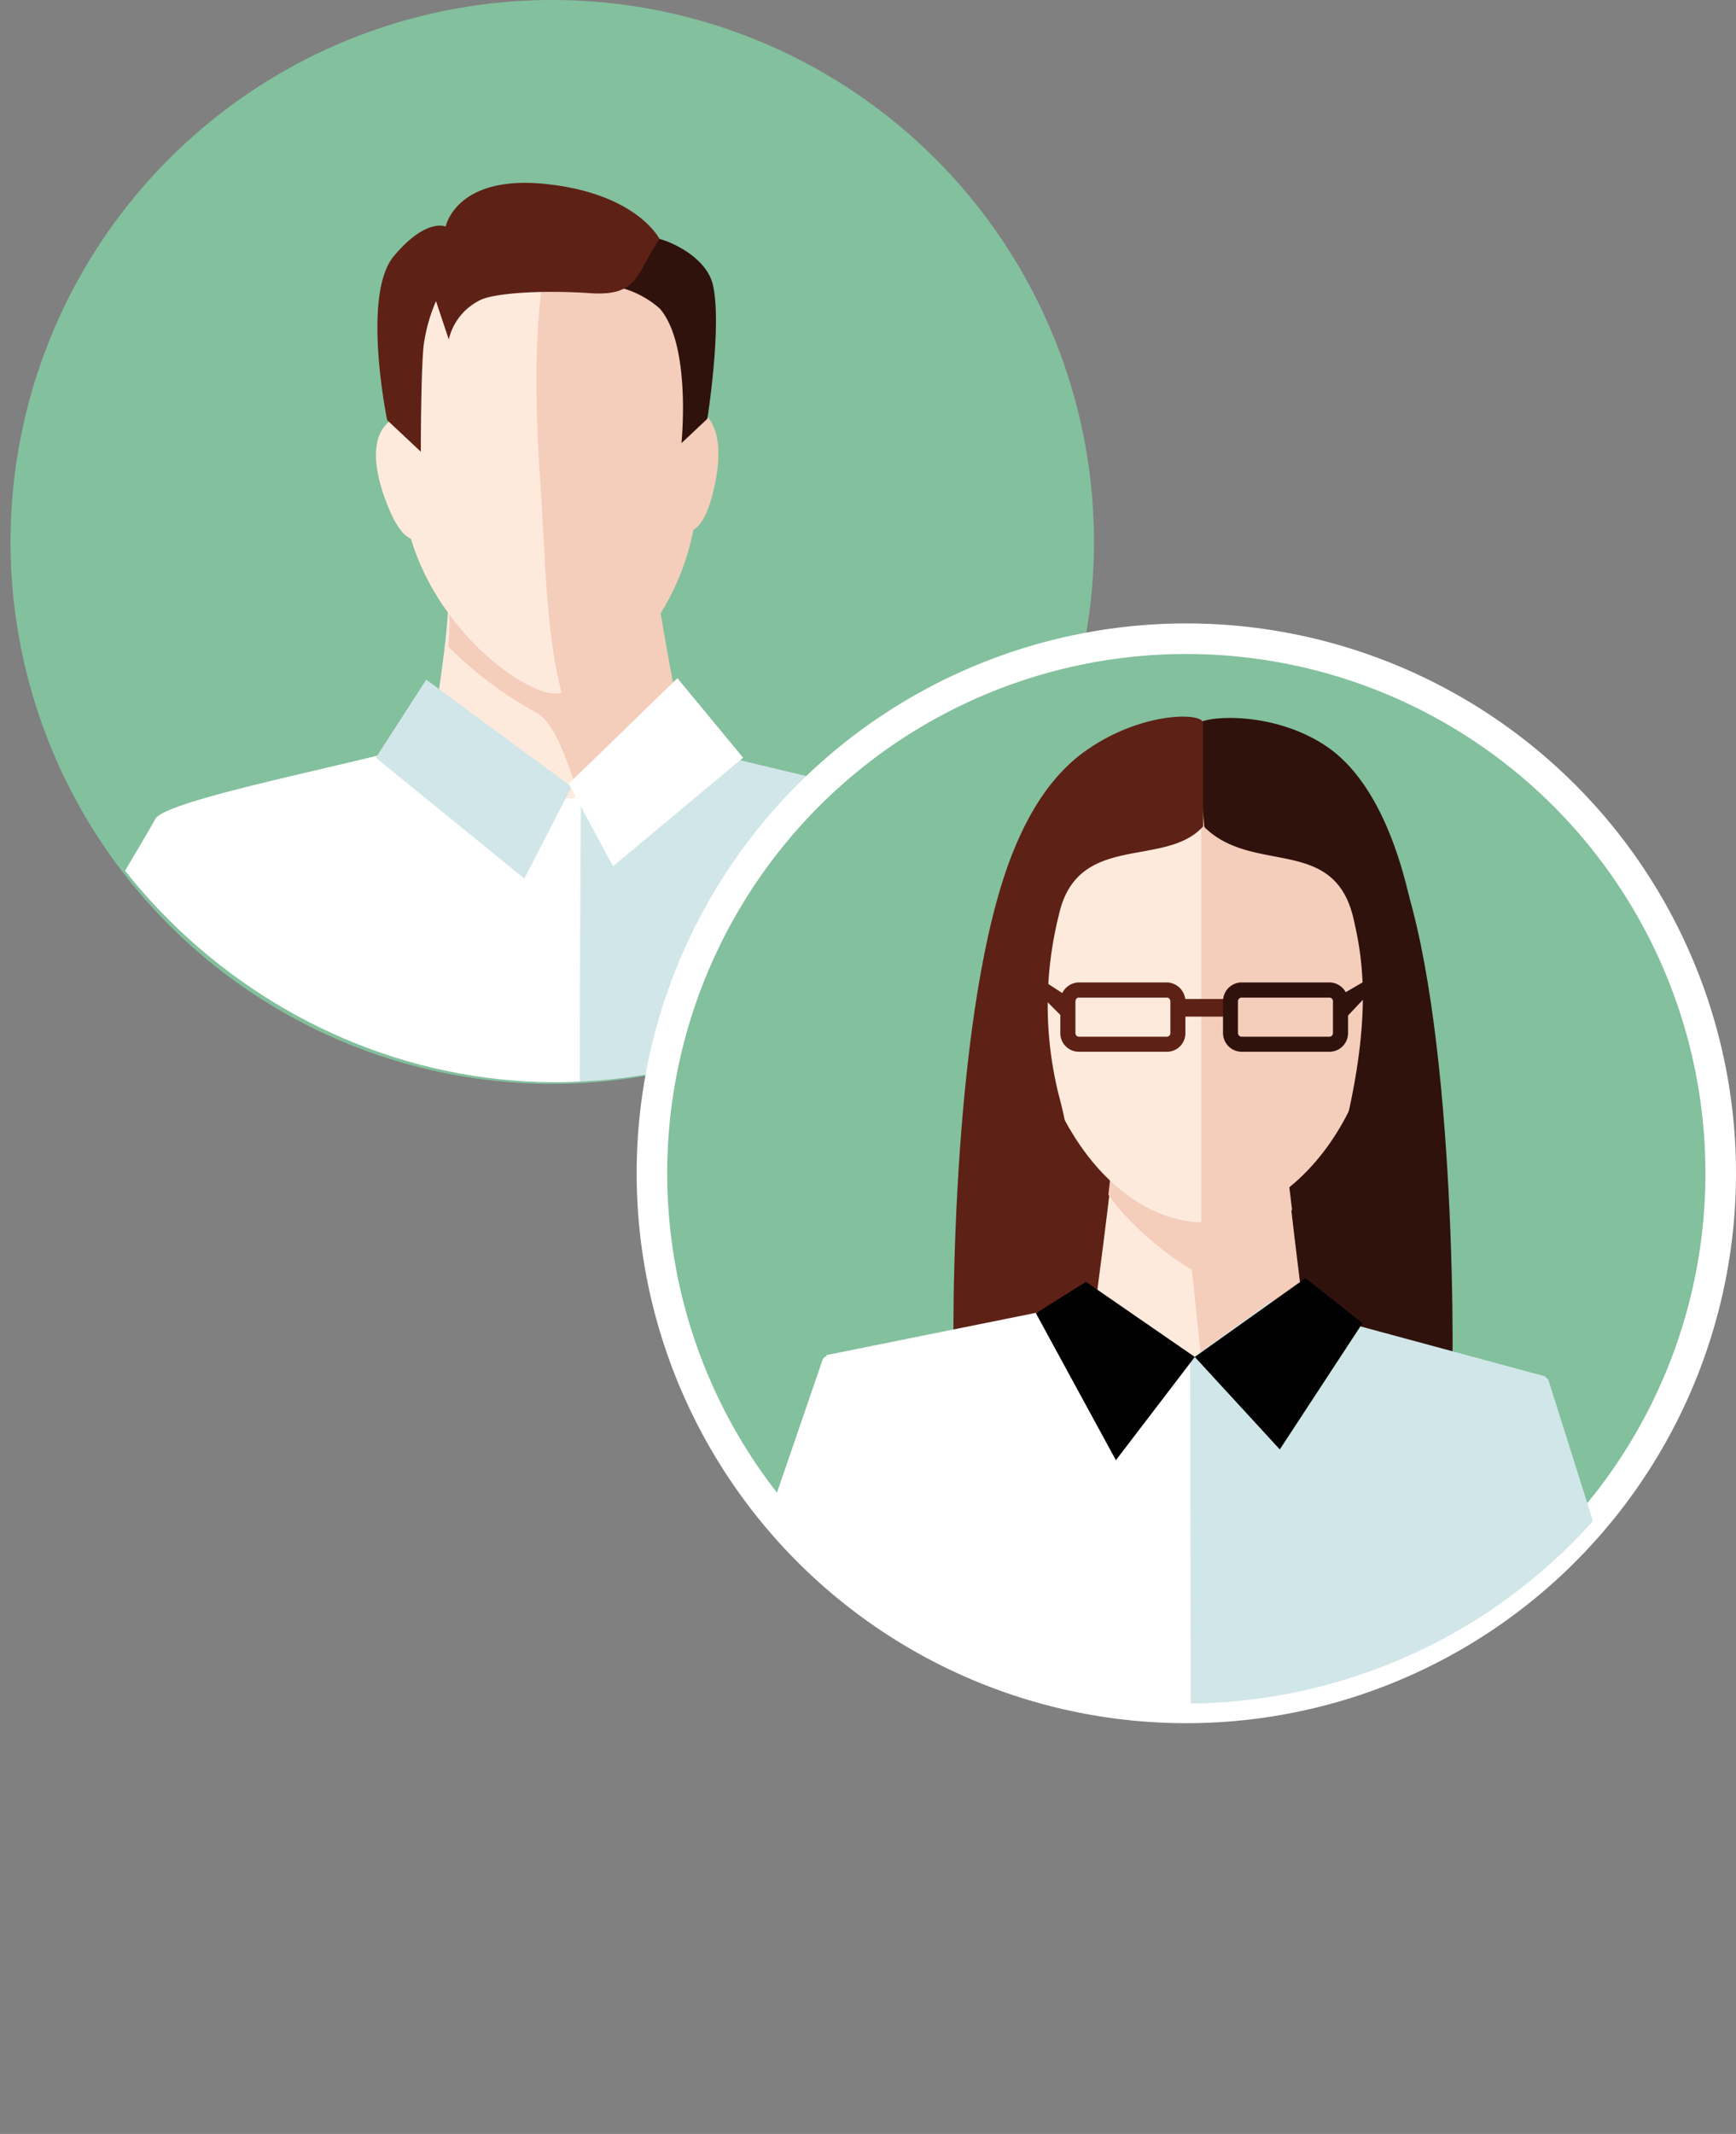 <svg xmlns="http://www.w3.org/2000/svg" xmlns:xlink="http://www.w3.org/1999/xlink" viewBox="0 0 201.15 247.17"><rect x="0" y="0" width="201.15" height="247.17" fill="#808080" stroke="none"/><defs><style>.a{fill:none;}.b,.j{fill:#83c09d;}.c{clip-path:url(#a);}.d{fill:#d1e6e8;}.e{fill:#fff;}.f{fill:#feeadc;}.g{fill:#f4cdbb;}.h{fill:#30120d;}.i{fill:#5e2115;}.j{stroke:#fff;stroke-width:3.54px;}.k{clip-path:url(#b);}.l{fill:#010101;}</style><clipPath id="a" transform="translate(0.76 -1.68)"><path class="a" d="M126.32,63.28c0,35.05-27.73,63.8-62.81,63.74C29.37,127,0,98.51,0,63.45A63.51,63.51,0,0,1,63.51,0a62.7,62.7,0,0,1,62.81,62.61Z"/></clipPath><clipPath id="b" transform="translate(0.76 -1.68)"><path class="a" d="M200,135.51A63.48,63.48,0,0,1,136.57,199h-.08C102.35,199,73,170.57,73,135.51a63.51,63.51,0,0,1,127,0Z"/></clipPath></defs><title>financial-well-being-icon</title><path class="b" d="M126,64.43A62.77,62.77,0,1,1,63.18,1.68h0A62.77,62.77,0,0,1,126,64.43Z" transform="translate(0.76 -1.68)"/><g class="c"><path class="d" d="M79.87,88.29c7.46,2.47,31.32,6.83,32.57,9.29s18.13,32.73,18.13,32.73-18.13,25.21-21.85,25.81c-3.72,1.25-9.61-17-9.61-17s0,4.81-1.26,17.82,1.26,11.24,3.11,19.28S63,169,58,169c2.47-32.25.16-72.7,5.14-73.89A139.47,139.47,0,0,0,79.87,88.29Z" transform="translate(0.76 -1.68)"/><path class="e" d="M49.76,87.35c-7.4,2.49-31.3,6.84-32.54,9.21s-18,30.19-18,30.19S16,155.26,19.71,156C21,158.48,30.58,138.3,30.58,138.3s0-23.51,1.22-10.5-1.22,26.66-3.09,34.75,32.87,6.5,37.84,6.5c-.33-28.2,0-74.82,0-74.82A140.85,140.85,0,0,1,49.76,87.35Z" transform="translate(0.76 -1.68)"/><path class="f" d="M51.18,69.82c.24,7.23-2.74,17.53-1.15,20.61s25.69,7.2,28.13-1.52c.8-2.83,0-.22-3.25-20.94C74.5,65.23,51.18,69.82,51.18,69.82Z" transform="translate(0.76 -1.68)"/><path class="g" d="M78.16,88.91c.76-2.85,0-.92-3.25-21.64C74.5,64.52,51.18,71,51.18,71a28.79,28.79,0,0,1,0,5.57,45.12,45.12,0,0,0,10,7.54c2.53,1.13,3.9,6.48,5.32,10C70.48,93.7,77.14,92.67,78.16,88.91Z" transform="translate(0.76 -1.68)"/><path class="f" d="M79.85,56.58C80.32,71.24,69.24,81.64,63.71,82c-4.11.26-17.43-9.73-17.92-24.32S40,30.42,60.86,28.92C81.27,27.44,79.37,41.91,79.85,56.58Z" transform="translate(0.76 -1.68)"/><path class="f" d="M46.14,49.82c-2,.12-5,2.36-2.2,9.87S49,63,49,63Z" transform="translate(0.76 -1.68)"/><path class="g" d="M80.07,56.83c-.47-14.18,1.32-28.18-17-27.75-2.08,8.65-1.94,18.56-1.12,30.05.5,8.06.62,16.4,2.43,23.06C70,81.41,80.53,71.24,80.07,56.83Z" transform="translate(0.76 -1.68)"/><path class="g" d="M78.55,48.81c1.94-.14,5.22,1.71,3.41,9.5s-4.62,3.9-4.62,3.9Z" transform="translate(0.76 -1.68)"/><path class="h" d="M74.81,29.16c2,.29,6.42,2.33,7.07,5.68,1,4.77-.68,15.35-.68,15.35l-3,2.82s1.17-11.31-2.5-15.58A11.19,11.19,0,0,0,70,34.76Z" transform="translate(0.76 -1.68)"/><path class="i" d="M75.66,29.37c-2.66,3.78-2.27,6.66-8,6.27s-10.83,0-12.56.7A6.78,6.78,0,0,0,51.24,41l-1.48-4.44a19.36,19.36,0,0,0-1.4,4.9C48,44.11,48,54,48,54l-3.9-3.66s-3-14.51.78-19,6-3.41,6-3.41,1.17-6.06,11.69-4.93S75.66,29.37,75.66,29.37Z" transform="translate(0.76 -1.68)"/><polygon class="d" points="49.39 78.72 66.24 91.13 60.75 101.76 43.55 87.76 49.39 78.72"/><polygon class="e" points="78.49 78.55 65.89 90.78 71.03 100.34 86.1 87.76 78.49 78.55"/></g><path class="j" d="M198.62,137.56a61.92,61.92,0,1,1-61.94-61.9h0A61.92,61.92,0,0,1,198.62,137.56Z" transform="translate(0.76 -1.68)"/><g class="k"><path class="i" d="M117.77,97.87c-7.52,14.59-8.33,50.64-8,63.61s27.63,7.14,27.63,7.14l1.72-71.14Z" transform="translate(0.76 -1.68)"/><path class="h" d="M159.26,97.63c7.79,12.31,8.57,52.22,8.23,65.23s-27.71,5.76-27.71,5.76l-1.71-71.14Z" transform="translate(0.76 -1.68)"/><path class="f" d="M137.15,167.3l13.11-12.54s-2.38-18.54-2.38-21l-9.74-.53h0l-9.73.53c0,2.42-2.67,22.28-2.67,22.28l11.68,11.22Z" transform="translate(0.76 -1.68)"/><path class="g" d="M148.08,133.8,136,136l3,28.54,11.37-10.31S148.08,136.22,148.08,133.8Z" transform="translate(0.76 -1.68)"/><path class="g" d="M138.24,132.83h-.15l-9.74.54c0,.78-.31,3.45-.68,6.7,2.45,3.64,10,10.36,14.78,10.36,3.89,0,4-6,6.5-8.64-.5-3.9-.87-7.5-.87-8.42Z" transform="translate(0.76 -1.68)"/><path class="f" d="M159.22,116.55c-1.95,14.41-13.64,26.72-20.53,26.72-7.79,0-17.74-7.79-20.74-26.34-2.44-15.15,1.38-30.22,20.37-30.22C156.12,86.71,161.16,101.43,159.22,116.55Z" transform="translate(0.76 -1.68)"/><path class="g" d="M159.22,116.55c1.34-15.16-3.06-29.76-20.8-29.84v56.6h.27C145.66,143.31,157.56,135.51,159.22,116.55Z" transform="translate(0.76 -1.68)"/><path class="h" d="M138.79,97.48c5.68,5.59,15.07.89,17.29,10.65,1,4.33,2.16,10.81-.91,23.82a12,12,0,0,0,.58,8.55l8.2-25.77S162.72,94.5,152.75,88c-6.37-4.16-14.33-3.33-14.68-2.43S138.79,97.48,138.79,97.48Z" transform="translate(0.76 -1.68)"/><path class="i" d="M138.65,97.4c-4.44,4.91-14.61.55-16.73,10.3a42.89,42.89,0,0,0,0,20.82c2.92,10.79,0,13.34,0,13.34l-8.57-27.13S114.52,96.1,125,88.67c6.48-4.61,13.63-4.49,13.63-3.25S138.65,97.4,138.65,97.4Z" transform="translate(0.76 -1.68)"/><path class="i" d="M124.22,123.5a2.15,2.15,0,0,1-2.12-2.2h0v-3.59a2.2,2.2,0,0,1,2.12-2.24h10.26a2.2,2.2,0,0,1,2.11,2.24h0v3.59a2.14,2.14,0,0,1-2.05,2.2H124.22Zm-.37-5.84v3.64a.42.42,0,0,0,.37.46h10.26a.42.42,0,0,0,.37-.46h0v-3.59c0-.33-.21-.48-.37-.48H124.22c-.16,0-.37.15-.37.48Z" transform="translate(0.76 -1.68)"/><rect class="i" x="136.2" y="115.71" width="6.23" height="2.04"/><polygon class="i" points="120.15 114.85 123.44 118.14 123.36 115.2 120.15 113.12 120.15 114.85"/><path class="h" d="M143.05,123.5a2.17,2.17,0,0,1-2.1-2.2h0v-3.61a2.18,2.18,0,0,1,2.1-2.22h10.27a2.19,2.19,0,0,1,2.12,2.22h0v3.61a2.16,2.16,0,0,1-2.12,2.2H143.05Zm-.37-5.84v3.64a.45.45,0,0,0,.37.46h10.27a.42.42,0,0,0,.37-.46h0v-3.61a.42.42,0,0,0-.37-.46H143.05a.45.45,0,0,0-.37.46Z" transform="translate(0.76 -1.68)"/><polygon class="h" points="155.69 115.06 159.02 113.12 158.89 114.77 155.71 118.14 155.69 115.06"/><polygon class="e" points="127.72 150.51 95.74 156.96 109.9 220.28 102.83 247.17 143.62 247.17 139.51 157.89 127.72 150.51"/><polygon class="d" points="147.16 150.8 179.08 159.43 165.2 220.8 173.06 245.87 138.03 245.87 137.91 157.46 147.16 150.8"/><polygon class="l" points="138.44 157.17 151.27 148.04 157.87 153.26 148.29 167.88 138.44 157.17"/><polygon class="l" points="138.44 157.17 125.83 148.47 120.03 152.11 129.3 169.13 138.44 157.17"/><path class="d" d="M168.84,188.33l4.93,29.22c.54,2.9,1.94,5.26.44,6.44-2.76,2.32-8.49,4.85-9.13,7.8a4.92,4.92,0,0,1,2.45-.43c4.21.21,11,2.78,7.11,9.42,0,0-1.46.8,5.2,1.09l11.69-1.38a10.15,10.15,0,0,0,8.35-11.67,10,10,0,0,0-.74-2.45l-20.47-64.8C176.57,157.56,166.38,184.52,168.84,188.33Z" transform="translate(0.76 -1.68)"/><path class="e" d="M103.05,188.9l-5,29.21c-.54,2.9-1.83,5.26-.43,6.47,2.77,2.32,9.23,5.72,9.88,8.69a5.49,5.49,0,0,0-3.2-1.31c-4.22.2-11,2.79-7.11,9.43,0,0,1.45.8-5.2,1.09L79.42,240.3a10,10,0,0,1-8.68-11.15,9.81,9.81,0,0,1,.64-2.49l23.18-67.5C96.64,155.19,105.48,185.1,103.05,188.9Z" transform="translate(0.76 -1.68)"/></g></svg>